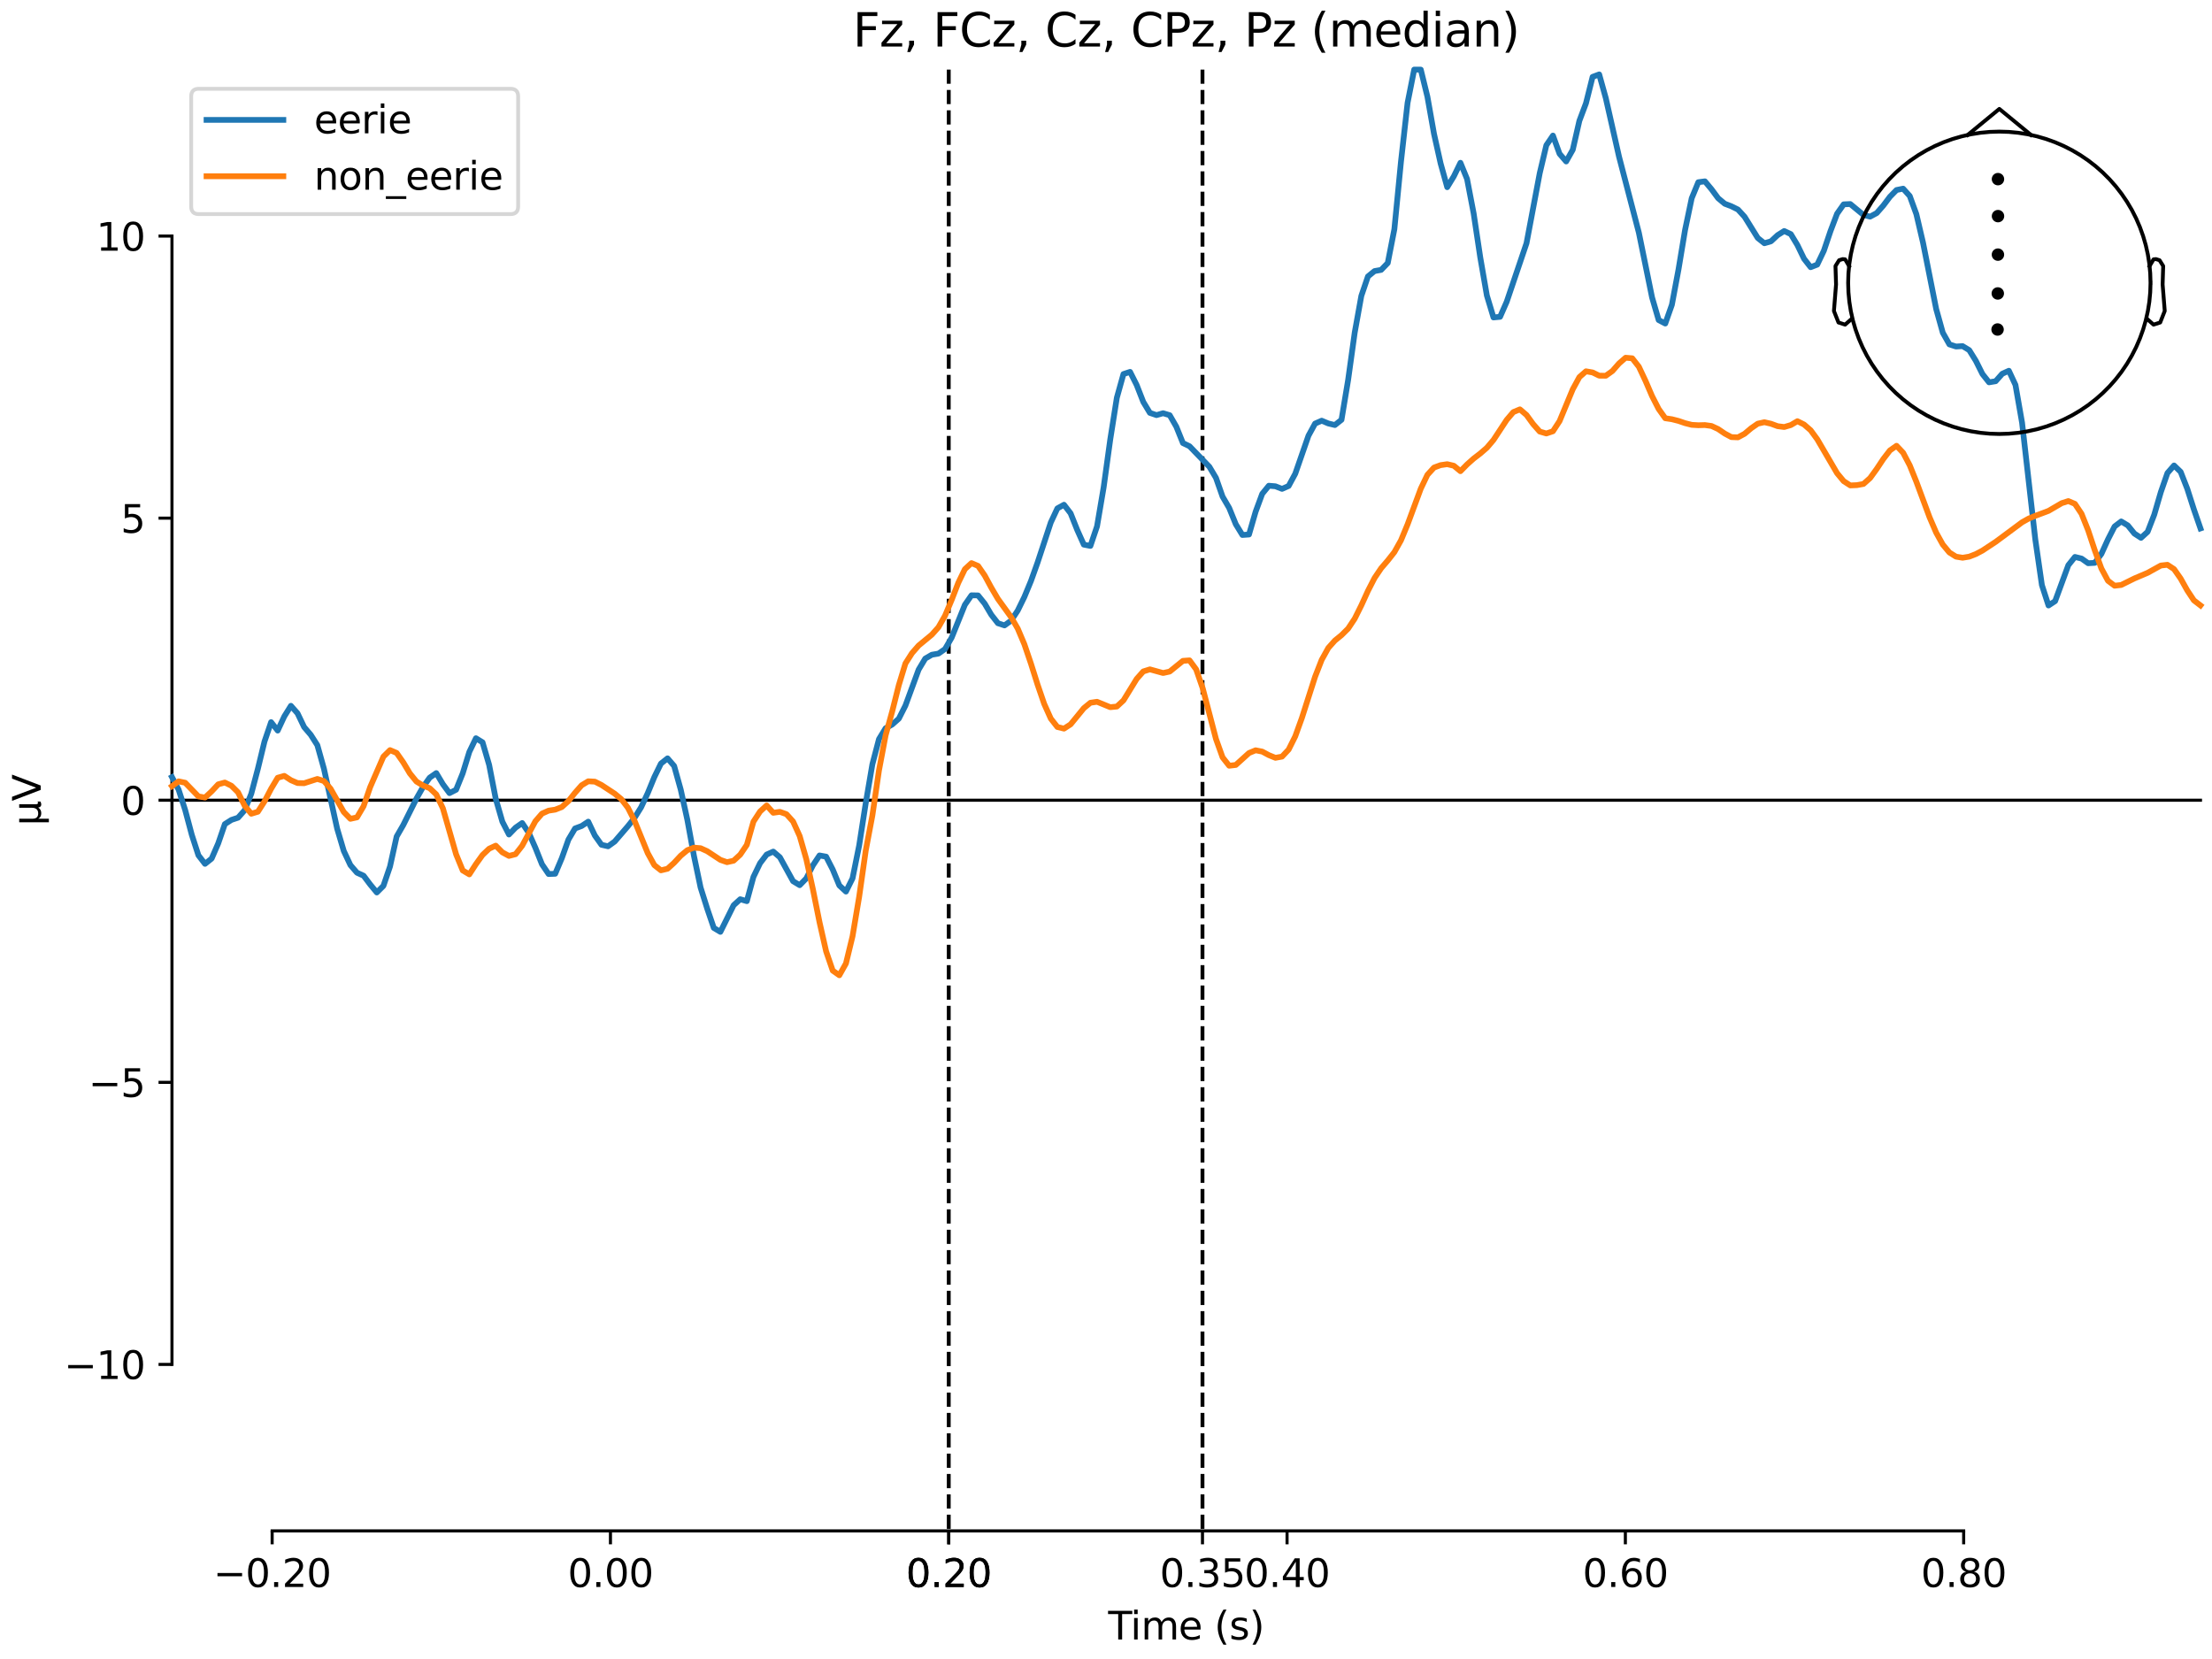 <?xml version="1.0" encoding="utf-8" standalone="no"?>
<!DOCTYPE svg PUBLIC "-//W3C//DTD SVG 1.1//EN"
  "http://www.w3.org/Graphics/SVG/1.1/DTD/svg11.dtd">
<svg xmlns:xlink="http://www.w3.org/1999/xlink" width="576pt" height="432pt" viewBox="0 0 576 432" xmlns="http://www.w3.org/2000/svg" version="1.1">
 <defs>
  <style type="text/css">*{stroke-linejoin: round; stroke-linecap: butt}</style>
 </defs>
 <g id="figure_1">
  <g id="patch_1">
   <path d="M 0 432 
L 576 432 
L 576 0 
L 0 0 
z
" style="fill: #ffffff"/>
  </g>
  <g id="axes_1">
   <g id="patch_2">
    <path d="M 44.783 398.644 
L 573 398.644 
L 573 18.118 
L 44.783 18.118 
L 44.783 398.644 
z
" style="fill: none; opacity: 0"/>
   </g>
   <g id="patch_3">
    <path d="M 44.783 355.286 
L 44.783 61.476 
" style="fill: none; stroke: #000000; stroke-width: 0.8; stroke-linejoin: miter; stroke-linecap: square"/>
   </g>
   <g id="LineCollection_1">
    <path d="M 247.054 18.118 
L 247.054 398.644 
" clip-path="url(#pf8545ac6f5)" style="fill: none; stroke-dasharray: 3.7,1.6; stroke-dashoffset: 0; stroke: #000000"/>
    <path d="M 313.124 18.118 
L 313.124 398.644 
" clip-path="url(#pf8545ac6f5)" style="fill: none; stroke-dasharray: 3.7,1.6; stroke-dashoffset: 0; stroke: #000000"/>
   </g>
   <g id="matplotlib.axis_1">
    <g id="xtick_1">
     <g id="line2d_1">
      <defs>
       <path id="m0a15d03a94" d="M 0 0 
L 0 3.5 
" style="stroke: #000000; stroke-width: 0.8"/>
      </defs>
      <g>
       <use xlink:href="#m0a15d03a94" x="70.867" y="398.644" style="stroke: #000000; stroke-width: 0.8"/>
      </g>
     </g>
     <g id="text_1">
      <!-- −0.20 -->
      <g transform="translate(55.544 413.242) scale(0.1 -0.1)">
       <defs>
        <path id="DejaVuSans-2212" d="M 678 2272 
L 4684 2272 
L 4684 1741 
L 678 1741 
L 678 2272 
z
" transform="scale(0.016)"/>
        <path id="DejaVuSans-30" d="M 2034 4250 
Q 1547 4250 1301 3770 
Q 1056 3291 1056 2328 
Q 1056 1369 1301 889 
Q 1547 409 2034 409 
Q 2525 409 2770 889 
Q 3016 1369 3016 2328 
Q 3016 3291 2770 3770 
Q 2525 4250 2034 4250 
z
M 2034 4750 
Q 2819 4750 3233 4129 
Q 3647 3509 3647 2328 
Q 3647 1150 3233 529 
Q 2819 -91 2034 -91 
Q 1250 -91 836 529 
Q 422 1150 422 2328 
Q 422 3509 836 4129 
Q 1250 4750 2034 4750 
z
" transform="scale(0.016)"/>
        <path id="DejaVuSans-2e" d="M 684 794 
L 1344 794 
L 1344 0 
L 684 0 
L 684 794 
z
" transform="scale(0.016)"/>
        <path id="DejaVuSans-32" d="M 1228 531 
L 3431 531 
L 3431 0 
L 469 0 
L 469 531 
Q 828 903 1448 1529 
Q 2069 2156 2228 2338 
Q 2531 2678 2651 2914 
Q 2772 3150 2772 3378 
Q 2772 3750 2511 3984 
Q 2250 4219 1831 4219 
Q 1534 4219 1204 4116 
Q 875 4013 500 3803 
L 500 4441 
Q 881 4594 1212 4672 
Q 1544 4750 1819 4750 
Q 2544 4750 2975 4387 
Q 3406 4025 3406 3419 
Q 3406 3131 3298 2873 
Q 3191 2616 2906 2266 
Q 2828 2175 2409 1742 
Q 1991 1309 1228 531 
z
" transform="scale(0.016)"/>
       </defs>
       <use xlink:href="#DejaVuSans-2212"/>
       <use xlink:href="#DejaVuSans-30" transform="translate(83.789 0)"/>
       <use xlink:href="#DejaVuSans-2e" transform="translate(147.412 0)"/>
       <use xlink:href="#DejaVuSans-32" transform="translate(179.199 0)"/>
       <use xlink:href="#DejaVuSans-30" transform="translate(242.822 0)"/>
      </g>
     </g>
    </g>
    <g id="xtick_2">
     <g id="line2d_2">
      <g>
       <use xlink:href="#m0a15d03a94" x="158.96" y="398.644" style="stroke: #000000; stroke-width: 0.8"/>
      </g>
     </g>
     <g id="text_2">
      <!-- 0.00 -->
      <g transform="translate(147.828 413.242) scale(0.1 -0.1)">
       <use xlink:href="#DejaVuSans-30"/>
       <use xlink:href="#DejaVuSans-2e" transform="translate(63.623 0)"/>
       <use xlink:href="#DejaVuSans-30" transform="translate(95.41 0)"/>
       <use xlink:href="#DejaVuSans-30" transform="translate(159.033 0)"/>
      </g>
     </g>
    </g>
    <g id="xtick_3">
     <g id="line2d_3">
      <g>
       <use xlink:href="#m0a15d03a94" x="247.054" y="398.644" style="stroke: #000000; stroke-width: 0.8"/>
      </g>
     </g>
     <g id="text_3">
      <!-- 0.20 -->
      <g transform="translate(235.921 413.242) scale(0.1 -0.1)">
       <use xlink:href="#DejaVuSans-30"/>
       <use xlink:href="#DejaVuSans-2e" transform="translate(63.623 0)"/>
       <use xlink:href="#DejaVuSans-32" transform="translate(95.41 0)"/>
       <use xlink:href="#DejaVuSans-30" transform="translate(159.033 0)"/>
      </g>
     </g>
    </g>
    <g id="xtick_4">
     <g id="line2d_4">
      <g>
       <use xlink:href="#m0a15d03a94" x="247.054" y="398.644" style="stroke: #000000; stroke-width: 0.8"/>
      </g>
     </g>
     <g id="text_4">
      <!-- 0.20 -->
      <g transform="translate(235.921 413.242) scale(0.1 -0.1)">
       <use xlink:href="#DejaVuSans-30"/>
       <use xlink:href="#DejaVuSans-2e" transform="translate(63.623 0)"/>
       <use xlink:href="#DejaVuSans-32" transform="translate(95.41 0)"/>
       <use xlink:href="#DejaVuSans-30" transform="translate(159.033 0)"/>
      </g>
     </g>
    </g>
    <g id="xtick_5">
     <g id="line2d_5">
      <g>
       <use xlink:href="#m0a15d03a94" x="313.124" y="398.644" style="stroke: #000000; stroke-width: 0.8"/>
      </g>
     </g>
     <g id="text_5">
      <!-- 0.35 -->
      <g transform="translate(301.991 413.242) scale(0.1 -0.1)">
       <defs>
        <path id="DejaVuSans-33" d="M 2597 2516 
Q 3050 2419 3304 2112 
Q 3559 1806 3559 1356 
Q 3559 666 3084 287 
Q 2609 -91 1734 -91 
Q 1441 -91 1130 -33 
Q 819 25 488 141 
L 488 750 
Q 750 597 1062 519 
Q 1375 441 1716 441 
Q 2309 441 2620 675 
Q 2931 909 2931 1356 
Q 2931 1769 2642 2001 
Q 2353 2234 1838 2234 
L 1294 2234 
L 1294 2753 
L 1863 2753 
Q 2328 2753 2575 2939 
Q 2822 3125 2822 3475 
Q 2822 3834 2567 4026 
Q 2313 4219 1838 4219 
Q 1578 4219 1281 4162 
Q 984 4106 628 3988 
L 628 4550 
Q 988 4650 1302 4700 
Q 1616 4750 1894 4750 
Q 2613 4750 3031 4423 
Q 3450 4097 3450 3541 
Q 3450 3153 3228 2886 
Q 3006 2619 2597 2516 
z
" transform="scale(0.016)"/>
        <path id="DejaVuSans-35" d="M 691 4666 
L 3169 4666 
L 3169 4134 
L 1269 4134 
L 1269 2991 
Q 1406 3038 1543 3061 
Q 1681 3084 1819 3084 
Q 2600 3084 3056 2656 
Q 3513 2228 3513 1497 
Q 3513 744 3044 326 
Q 2575 -91 1722 -91 
Q 1428 -91 1123 -41 
Q 819 9 494 109 
L 494 744 
Q 775 591 1075 516 
Q 1375 441 1709 441 
Q 2250 441 2565 725 
Q 2881 1009 2881 1497 
Q 2881 1984 2565 2268 
Q 2250 2553 1709 2553 
Q 1456 2553 1204 2497 
Q 953 2441 691 2322 
L 691 4666 
z
" transform="scale(0.016)"/>
       </defs>
       <use xlink:href="#DejaVuSans-30"/>
       <use xlink:href="#DejaVuSans-2e" transform="translate(63.623 0)"/>
       <use xlink:href="#DejaVuSans-33" transform="translate(95.41 0)"/>
       <use xlink:href="#DejaVuSans-35" transform="translate(159.033 0)"/>
      </g>
     </g>
    </g>
    <g id="xtick_6">
     <g id="line2d_6">
      <g>
       <use xlink:href="#m0a15d03a94" x="335.147" y="398.644" style="stroke: #000000; stroke-width: 0.8"/>
      </g>
     </g>
     <g id="text_6">
      <!-- 0.40 -->
      <g transform="translate(324.015 413.242) scale(0.1 -0.1)">
       <defs>
        <path id="DejaVuSans-34" d="M 2419 4116 
L 825 1625 
L 2419 1625 
L 2419 4116 
z
M 2253 4666 
L 3047 4666 
L 3047 1625 
L 3713 1625 
L 3713 1100 
L 3047 1100 
L 3047 0 
L 2419 0 
L 2419 1100 
L 313 1100 
L 313 1709 
L 2253 4666 
z
" transform="scale(0.016)"/>
       </defs>
       <use xlink:href="#DejaVuSans-30"/>
       <use xlink:href="#DejaVuSans-2e" transform="translate(63.623 0)"/>
       <use xlink:href="#DejaVuSans-34" transform="translate(95.41 0)"/>
       <use xlink:href="#DejaVuSans-30" transform="translate(159.033 0)"/>
      </g>
     </g>
    </g>
    <g id="xtick_7">
     <g id="line2d_7">
      <g>
       <use xlink:href="#m0a15d03a94" x="423.241" y="398.644" style="stroke: #000000; stroke-width: 0.8"/>
      </g>
     </g>
     <g id="text_7">
      <!-- 0.60 -->
      <g transform="translate(412.108 413.242) scale(0.1 -0.1)">
       <defs>
        <path id="DejaVuSans-36" d="M 2113 2584 
Q 1688 2584 1439 2293 
Q 1191 2003 1191 1497 
Q 1191 994 1439 701 
Q 1688 409 2113 409 
Q 2538 409 2786 701 
Q 3034 994 3034 1497 
Q 3034 2003 2786 2293 
Q 2538 2584 2113 2584 
z
M 3366 4563 
L 3366 3988 
Q 3128 4100 2886 4159 
Q 2644 4219 2406 4219 
Q 1781 4219 1451 3797 
Q 1122 3375 1075 2522 
Q 1259 2794 1537 2939 
Q 1816 3084 2150 3084 
Q 2853 3084 3261 2657 
Q 3669 2231 3669 1497 
Q 3669 778 3244 343 
Q 2819 -91 2113 -91 
Q 1303 -91 875 529 
Q 447 1150 447 2328 
Q 447 3434 972 4092 
Q 1497 4750 2381 4750 
Q 2619 4750 2861 4703 
Q 3103 4656 3366 4563 
z
" transform="scale(0.016)"/>
       </defs>
       <use xlink:href="#DejaVuSans-30"/>
       <use xlink:href="#DejaVuSans-2e" transform="translate(63.623 0)"/>
       <use xlink:href="#DejaVuSans-36" transform="translate(95.41 0)"/>
       <use xlink:href="#DejaVuSans-30" transform="translate(159.033 0)"/>
      </g>
     </g>
    </g>
    <g id="xtick_8">
     <g id="line2d_8">
      <g>
       <use xlink:href="#m0a15d03a94" x="511.334" y="398.644" style="stroke: #000000; stroke-width: 0.8"/>
      </g>
     </g>
     <g id="text_8">
      <!-- 0.80 -->
      <g transform="translate(500.202 413.242) scale(0.1 -0.1)">
       <defs>
        <path id="DejaVuSans-38" d="M 2034 2216 
Q 1584 2216 1326 1975 
Q 1069 1734 1069 1313 
Q 1069 891 1326 650 
Q 1584 409 2034 409 
Q 2484 409 2743 651 
Q 3003 894 3003 1313 
Q 3003 1734 2745 1975 
Q 2488 2216 2034 2216 
z
M 1403 2484 
Q 997 2584 770 2862 
Q 544 3141 544 3541 
Q 544 4100 942 4425 
Q 1341 4750 2034 4750 
Q 2731 4750 3128 4425 
Q 3525 4100 3525 3541 
Q 3525 3141 3298 2862 
Q 3072 2584 2669 2484 
Q 3125 2378 3379 2068 
Q 3634 1759 3634 1313 
Q 3634 634 3220 271 
Q 2806 -91 2034 -91 
Q 1263 -91 848 271 
Q 434 634 434 1313 
Q 434 1759 690 2068 
Q 947 2378 1403 2484 
z
M 1172 3481 
Q 1172 3119 1398 2916 
Q 1625 2713 2034 2713 
Q 2441 2713 2670 2916 
Q 2900 3119 2900 3481 
Q 2900 3844 2670 4047 
Q 2441 4250 2034 4250 
Q 1625 4250 1398 4047 
Q 1172 3844 1172 3481 
z
" transform="scale(0.016)"/>
       </defs>
       <use xlink:href="#DejaVuSans-30"/>
       <use xlink:href="#DejaVuSans-2e" transform="translate(63.623 0)"/>
       <use xlink:href="#DejaVuSans-38" transform="translate(95.41 0)"/>
       <use xlink:href="#DejaVuSans-30" transform="translate(159.033 0)"/>
      </g>
     </g>
    </g>
    <g id="text_9">
     <!-- Time (s) -->
     <g transform="translate(288.562 426.92) scale(0.1 -0.1)">
      <defs>
       <path id="DejaVuSans-54" d="M -19 4666 
L 3928 4666 
L 3928 4134 
L 2272 4134 
L 2272 0 
L 1638 0 
L 1638 4134 
L -19 4134 
L -19 4666 
z
" transform="scale(0.016)"/>
       <path id="DejaVuSans-69" d="M 603 3500 
L 1178 3500 
L 1178 0 
L 603 0 
L 603 3500 
z
M 603 4863 
L 1178 4863 
L 1178 4134 
L 603 4134 
L 603 4863 
z
" transform="scale(0.016)"/>
       <path id="DejaVuSans-6d" d="M 3328 2828 
Q 3544 3216 3844 3400 
Q 4144 3584 4550 3584 
Q 5097 3584 5394 3201 
Q 5691 2819 5691 2113 
L 5691 0 
L 5113 0 
L 5113 2094 
Q 5113 2597 4934 2840 
Q 4756 3084 4391 3084 
Q 3944 3084 3684 2787 
Q 3425 2491 3425 1978 
L 3425 0 
L 2847 0 
L 2847 2094 
Q 2847 2600 2669 2842 
Q 2491 3084 2119 3084 
Q 1678 3084 1418 2786 
Q 1159 2488 1159 1978 
L 1159 0 
L 581 0 
L 581 3500 
L 1159 3500 
L 1159 2956 
Q 1356 3278 1631 3431 
Q 1906 3584 2284 3584 
Q 2666 3584 2933 3390 
Q 3200 3197 3328 2828 
z
" transform="scale(0.016)"/>
       <path id="DejaVuSans-65" d="M 3597 1894 
L 3597 1613 
L 953 1613 
Q 991 1019 1311 708 
Q 1631 397 2203 397 
Q 2534 397 2845 478 
Q 3156 559 3463 722 
L 3463 178 
Q 3153 47 2828 -22 
Q 2503 -91 2169 -91 
Q 1331 -91 842 396 
Q 353 884 353 1716 
Q 353 2575 817 3079 
Q 1281 3584 2069 3584 
Q 2775 3584 3186 3129 
Q 3597 2675 3597 1894 
z
M 3022 2063 
Q 3016 2534 2758 2815 
Q 2500 3097 2075 3097 
Q 1594 3097 1305 2825 
Q 1016 2553 972 2059 
L 3022 2063 
z
" transform="scale(0.016)"/>
       <path id="DejaVuSans-20" transform="scale(0.016)"/>
       <path id="DejaVuSans-28" d="M 1984 4856 
Q 1566 4138 1362 3434 
Q 1159 2731 1159 2009 
Q 1159 1288 1364 580 
Q 1569 -128 1984 -844 
L 1484 -844 
Q 1016 -109 783 600 
Q 550 1309 550 2009 
Q 550 2706 781 3412 
Q 1013 4119 1484 4856 
L 1984 4856 
z
" transform="scale(0.016)"/>
       <path id="DejaVuSans-73" d="M 2834 3397 
L 2834 2853 
Q 2591 2978 2328 3040 
Q 2066 3103 1784 3103 
Q 1356 3103 1142 2972 
Q 928 2841 928 2578 
Q 928 2378 1081 2264 
Q 1234 2150 1697 2047 
L 1894 2003 
Q 2506 1872 2764 1633 
Q 3022 1394 3022 966 
Q 3022 478 2636 193 
Q 2250 -91 1575 -91 
Q 1294 -91 989 -36 
Q 684 19 347 128 
L 347 722 
Q 666 556 975 473 
Q 1284 391 1588 391 
Q 1994 391 2212 530 
Q 2431 669 2431 922 
Q 2431 1156 2273 1281 
Q 2116 1406 1581 1522 
L 1381 1569 
Q 847 1681 609 1914 
Q 372 2147 372 2553 
Q 372 3047 722 3315 
Q 1072 3584 1716 3584 
Q 2034 3584 2315 3537 
Q 2597 3491 2834 3397 
z
" transform="scale(0.016)"/>
       <path id="DejaVuSans-29" d="M 513 4856 
L 1013 4856 
Q 1481 4119 1714 3412 
Q 1947 2706 1947 2009 
Q 1947 1309 1714 600 
Q 1481 -109 1013 -844 
L 513 -844 
Q 928 -128 1133 580 
Q 1338 1288 1338 2009 
Q 1338 2731 1133 3434 
Q 928 4138 513 4856 
z
" transform="scale(0.016)"/>
      </defs>
      <use xlink:href="#DejaVuSans-54"/>
      <use xlink:href="#DejaVuSans-69" transform="translate(57.959 0)"/>
      <use xlink:href="#DejaVuSans-6d" transform="translate(85.742 0)"/>
      <use xlink:href="#DejaVuSans-65" transform="translate(183.154 0)"/>
      <use xlink:href="#DejaVuSans-20" transform="translate(244.678 0)"/>
      <use xlink:href="#DejaVuSans-28" transform="translate(276.465 0)"/>
      <use xlink:href="#DejaVuSans-73" transform="translate(315.479 0)"/>
      <use xlink:href="#DejaVuSans-29" transform="translate(367.578 0)"/>
     </g>
    </g>
   </g>
   <g id="matplotlib.axis_2">
    <g id="ytick_1">
     <g id="line2d_9">
      <defs>
       <path id="m4cf350b7ae" d="M 0 0 
L -3.5 0 
" style="stroke: #000000; stroke-width: 0.8"/>
      </defs>
      <g>
       <use xlink:href="#m4cf350b7ae" x="44.783" y="355.286" style="stroke: #000000; stroke-width: 0.8"/>
      </g>
     </g>
     <g id="text_10">
      <!-- −10 -->
      <g transform="translate(16.678 359.085) scale(0.1 -0.1)">
       <defs>
        <path id="DejaVuSans-31" d="M 794 531 
L 1825 531 
L 1825 4091 
L 703 3866 
L 703 4441 
L 1819 4666 
L 2450 4666 
L 2450 531 
L 3481 531 
L 3481 0 
L 794 0 
L 794 531 
z
" transform="scale(0.016)"/>
       </defs>
       <use xlink:href="#DejaVuSans-2212"/>
       <use xlink:href="#DejaVuSans-31" transform="translate(83.789 0)"/>
       <use xlink:href="#DejaVuSans-30" transform="translate(147.412 0)"/>
      </g>
     </g>
    </g>
    <g id="ytick_2">
     <g id="line2d_10">
      <g>
       <use xlink:href="#m4cf350b7ae" x="44.783" y="281.833" style="stroke: #000000; stroke-width: 0.8"/>
      </g>
     </g>
     <g id="text_11">
      <!-- −5 -->
      <g transform="translate(23.041 285.632) scale(0.1 -0.1)">
       <use xlink:href="#DejaVuSans-2212"/>
       <use xlink:href="#DejaVuSans-35" transform="translate(83.789 0)"/>
      </g>
     </g>
    </g>
    <g id="ytick_3">
     <g id="line2d_11">
      <g>
       <use xlink:href="#m4cf350b7ae" x="44.783" y="208.381" style="stroke: #000000; stroke-width: 0.8"/>
      </g>
     </g>
     <g id="text_12">
      <!-- 0 -->
      <g transform="translate(31.421 212.18) scale(0.1 -0.1)">
       <use xlink:href="#DejaVuSans-30"/>
      </g>
     </g>
    </g>
    <g id="ytick_4">
     <g id="line2d_12">
      <g>
       <use xlink:href="#m4cf350b7ae" x="44.783" y="134.929" style="stroke: #000000; stroke-width: 0.8"/>
      </g>
     </g>
     <g id="text_13">
      <!-- 5 -->
      <g transform="translate(31.421 138.728) scale(0.1 -0.1)">
       <use xlink:href="#DejaVuSans-35"/>
      </g>
     </g>
    </g>
    <g id="ytick_5">
     <g id="line2d_13">
      <g>
       <use xlink:href="#m4cf350b7ae" x="44.783" y="61.476" style="stroke: #000000; stroke-width: 0.8"/>
      </g>
     </g>
     <g id="text_14">
      <!-- 10 -->
      <g transform="translate(25.058 65.276) scale(0.1 -0.1)">
       <use xlink:href="#DejaVuSans-31"/>
       <use xlink:href="#DejaVuSans-30" transform="translate(63.623 0)"/>
      </g>
     </g>
    </g>
    <g id="text_15">
     <!-- µV -->
     <g transform="translate(10.599 214.982) rotate(-90) scale(0.1 -0.1)">
      <defs>
       <path id="DejaVuSans-b5" d="M 544 -1331 
L 544 3500 
L 1119 3500 
L 1119 1325 
Q 1119 872 1334 640 
Q 1550 409 1972 409 
Q 2434 409 2667 671 
Q 2900 934 2900 1459 
L 2900 3500 
L 3475 3500 
L 3475 806 
Q 3475 619 3529 530 
Q 3584 441 3700 441 
Q 3728 441 3778 458 
Q 3828 475 3916 513 
L 3916 50 
Q 3788 -22 3673 -56 
Q 3559 -91 3450 -91 
Q 3234 -91 3106 31 
Q 2978 153 2931 403 
Q 2775 156 2548 32 
Q 2322 -91 2016 -91 
Q 1697 -91 1473 31 
Q 1250 153 1119 397 
L 1119 -1331 
L 544 -1331 
z
" transform="scale(0.016)"/>
       <path id="DejaVuSans-56" d="M 1831 0 
L 50 4666 
L 709 4666 
L 2188 738 
L 3669 4666 
L 4325 4666 
L 2547 0 
L 1831 0 
z
" transform="scale(0.016)"/>
      </defs>
      <use xlink:href="#DejaVuSans-b5"/>
      <use xlink:href="#DejaVuSans-56" transform="translate(63.623 0)"/>
     </g>
    </g>
   </g>
   <g id="patch_4">
    <path d="M 70.867 398.644 
L 511.334 398.644 
" style="fill: none; stroke: #000000; stroke-width: 0.8; stroke-linejoin: miter; stroke-linecap: square"/>
   </g>
   <g id="patch_5">
    <path d="M 44.783 208.381 
L 573 208.381 
" style="fill: none; stroke: #000000; stroke-width: 0.8; stroke-linejoin: miter; stroke-linecap: square"/>
   </g>
   <g id="text_16">
    <!-- Fz, FCz, Cz, CPz, Pz (median) -->
    <g transform="translate(222.104 12.118) scale(0.12 -0.12)">
     <defs>
      <path id="DejaVuSans-46" d="M 628 4666 
L 3309 4666 
L 3309 4134 
L 1259 4134 
L 1259 2759 
L 3109 2759 
L 3109 2228 
L 1259 2228 
L 1259 0 
L 628 0 
L 628 4666 
z
" transform="scale(0.016)"/>
      <path id="DejaVuSans-7a" d="M 353 3500 
L 3084 3500 
L 3084 2975 
L 922 459 
L 3084 459 
L 3084 0 
L 275 0 
L 275 525 
L 2438 3041 
L 353 3041 
L 353 3500 
z
" transform="scale(0.016)"/>
      <path id="DejaVuSans-2c" d="M 750 794 
L 1409 794 
L 1409 256 
L 897 -744 
L 494 -744 
L 750 256 
L 750 794 
z
" transform="scale(0.016)"/>
      <path id="DejaVuSans-43" d="M 4122 4306 
L 4122 3641 
Q 3803 3938 3442 4084 
Q 3081 4231 2675 4231 
Q 1875 4231 1450 3742 
Q 1025 3253 1025 2328 
Q 1025 1406 1450 917 
Q 1875 428 2675 428 
Q 3081 428 3442 575 
Q 3803 722 4122 1019 
L 4122 359 
Q 3791 134 3420 21 
Q 3050 -91 2638 -91 
Q 1578 -91 968 557 
Q 359 1206 359 2328 
Q 359 3453 968 4101 
Q 1578 4750 2638 4750 
Q 3056 4750 3426 4639 
Q 3797 4528 4122 4306 
z
" transform="scale(0.016)"/>
      <path id="DejaVuSans-50" d="M 1259 4147 
L 1259 2394 
L 2053 2394 
Q 2494 2394 2734 2622 
Q 2975 2850 2975 3272 
Q 2975 3691 2734 3919 
Q 2494 4147 2053 4147 
L 1259 4147 
z
M 628 4666 
L 2053 4666 
Q 2838 4666 3239 4311 
Q 3641 3956 3641 3272 
Q 3641 2581 3239 2228 
Q 2838 1875 2053 1875 
L 1259 1875 
L 1259 0 
L 628 0 
L 628 4666 
z
" transform="scale(0.016)"/>
      <path id="DejaVuSans-64" d="M 2906 2969 
L 2906 4863 
L 3481 4863 
L 3481 0 
L 2906 0 
L 2906 525 
Q 2725 213 2448 61 
Q 2172 -91 1784 -91 
Q 1150 -91 751 415 
Q 353 922 353 1747 
Q 353 2572 751 3078 
Q 1150 3584 1784 3584 
Q 2172 3584 2448 3432 
Q 2725 3281 2906 2969 
z
M 947 1747 
Q 947 1113 1208 752 
Q 1469 391 1925 391 
Q 2381 391 2643 752 
Q 2906 1113 2906 1747 
Q 2906 2381 2643 2742 
Q 2381 3103 1925 3103 
Q 1469 3103 1208 2742 
Q 947 2381 947 1747 
z
" transform="scale(0.016)"/>
      <path id="DejaVuSans-61" d="M 2194 1759 
Q 1497 1759 1228 1600 
Q 959 1441 959 1056 
Q 959 750 1161 570 
Q 1363 391 1709 391 
Q 2188 391 2477 730 
Q 2766 1069 2766 1631 
L 2766 1759 
L 2194 1759 
z
M 3341 1997 
L 3341 0 
L 2766 0 
L 2766 531 
Q 2569 213 2275 61 
Q 1981 -91 1556 -91 
Q 1019 -91 701 211 
Q 384 513 384 1019 
Q 384 1609 779 1909 
Q 1175 2209 1959 2209 
L 2766 2209 
L 2766 2266 
Q 2766 2663 2505 2880 
Q 2244 3097 1772 3097 
Q 1472 3097 1187 3025 
Q 903 2953 641 2809 
L 641 3341 
Q 956 3463 1253 3523 
Q 1550 3584 1831 3584 
Q 2591 3584 2966 3190 
Q 3341 2797 3341 1997 
z
" transform="scale(0.016)"/>
      <path id="DejaVuSans-6e" d="M 3513 2113 
L 3513 0 
L 2938 0 
L 2938 2094 
Q 2938 2591 2744 2837 
Q 2550 3084 2163 3084 
Q 1697 3084 1428 2787 
Q 1159 2491 1159 1978 
L 1159 0 
L 581 0 
L 581 3500 
L 1159 3500 
L 1159 2956 
Q 1366 3272 1645 3428 
Q 1925 3584 2291 3584 
Q 2894 3584 3203 3211 
Q 3513 2838 3513 2113 
z
" transform="scale(0.016)"/>
     </defs>
     <use xlink:href="#DejaVuSans-46"/>
     <use xlink:href="#DejaVuSans-7a" transform="translate(57.52 0)"/>
     <use xlink:href="#DejaVuSans-2c" transform="translate(110.01 0)"/>
     <use xlink:href="#DejaVuSans-20" transform="translate(141.797 0)"/>
     <use xlink:href="#DejaVuSans-46" transform="translate(173.584 0)"/>
     <use xlink:href="#DejaVuSans-43" transform="translate(231.104 0)"/>
     <use xlink:href="#DejaVuSans-7a" transform="translate(300.928 0)"/>
     <use xlink:href="#DejaVuSans-2c" transform="translate(353.418 0)"/>
     <use xlink:href="#DejaVuSans-20" transform="translate(385.205 0)"/>
     <use xlink:href="#DejaVuSans-43" transform="translate(416.992 0)"/>
     <use xlink:href="#DejaVuSans-7a" transform="translate(486.816 0)"/>
     <use xlink:href="#DejaVuSans-2c" transform="translate(539.307 0)"/>
     <use xlink:href="#DejaVuSans-20" transform="translate(571.094 0)"/>
     <use xlink:href="#DejaVuSans-43" transform="translate(602.881 0)"/>
     <use xlink:href="#DejaVuSans-50" transform="translate(672.705 0)"/>
     <use xlink:href="#DejaVuSans-7a" transform="translate(733.008 0)"/>
     <use xlink:href="#DejaVuSans-2c" transform="translate(785.498 0)"/>
     <use xlink:href="#DejaVuSans-20" transform="translate(817.285 0)"/>
     <use xlink:href="#DejaVuSans-50" transform="translate(849.072 0)"/>
     <use xlink:href="#DejaVuSans-7a" transform="translate(909.375 0)"/>
     <use xlink:href="#DejaVuSans-20" transform="translate(961.865 0)"/>
     <use xlink:href="#DejaVuSans-28" transform="translate(993.652 0)"/>
     <use xlink:href="#DejaVuSans-6d" transform="translate(1032.666 0)"/>
     <use xlink:href="#DejaVuSans-65" transform="translate(1130.078 0)"/>
     <use xlink:href="#DejaVuSans-64" transform="translate(1191.602 0)"/>
     <use xlink:href="#DejaVuSans-69" transform="translate(1255.078 0)"/>
     <use xlink:href="#DejaVuSans-61" transform="translate(1282.861 0)"/>
     <use xlink:href="#DejaVuSans-6e" transform="translate(1344.141 0)"/>
     <use xlink:href="#DejaVuSans-29" transform="translate(1407.52 0)"/>
    </g>
   </g>
   <g id="legend_1">
    <g id="patch_6">
     <path d="M 51.783 55.753 
L 132.925 55.753 
Q 134.925 55.753 134.925 53.753 
L 134.925 25.118 
Q 134.925 23.118 132.925 23.118 
L 51.783 23.118 
Q 49.783 23.118 49.783 25.118 
L 49.783 53.753 
Q 49.783 55.753 51.783 55.753 
z
" style="fill: #ffffff; opacity: 0.8; stroke: #cccccc; stroke-linejoin: miter"/>
    </g>
    <g id="line2d_14">
     <path d="M 53.783 31.217 
L 63.783 31.217 
L 73.783 31.217 
" style="fill: none; stroke: #1f77b4; stroke-width: 1.5; stroke-linecap: square"/>
    </g>
    <g id="text_17">
     <!-- eerie -->
     <g transform="translate(81.783 34.717) scale(0.1 -0.1)">
      <defs>
       <path id="DejaVuSans-72" d="M 2631 2963 
Q 2534 3019 2420 3045 
Q 2306 3072 2169 3072 
Q 1681 3072 1420 2755 
Q 1159 2438 1159 1844 
L 1159 0 
L 581 0 
L 581 3500 
L 1159 3500 
L 1159 2956 
Q 1341 3275 1631 3429 
Q 1922 3584 2338 3584 
Q 2397 3584 2469 3576 
Q 2541 3569 2628 3553 
L 2631 2963 
z
" transform="scale(0.016)"/>
      </defs>
      <use xlink:href="#DejaVuSans-65"/>
      <use xlink:href="#DejaVuSans-65" transform="translate(61.523 0)"/>
      <use xlink:href="#DejaVuSans-72" transform="translate(123.047 0)"/>
      <use xlink:href="#DejaVuSans-69" transform="translate(164.16 0)"/>
      <use xlink:href="#DejaVuSans-65" transform="translate(191.943 0)"/>
     </g>
    </g>
    <g id="line2d_15">
     <path d="M 53.783 45.895 
L 63.783 45.895 
L 73.783 45.895 
" style="fill: none; stroke: #ff7f0e; stroke-width: 1.5; stroke-linecap: square"/>
    </g>
    <g id="text_18">
     <!-- non_eerie -->
     <g transform="translate(81.783 49.395) scale(0.1 -0.1)">
      <defs>
       <path id="DejaVuSans-6f" d="M 1959 3097 
Q 1497 3097 1228 2736 
Q 959 2375 959 1747 
Q 959 1119 1226 758 
Q 1494 397 1959 397 
Q 2419 397 2687 759 
Q 2956 1122 2956 1747 
Q 2956 2369 2687 2733 
Q 2419 3097 1959 3097 
z
M 1959 3584 
Q 2709 3584 3137 3096 
Q 3566 2609 3566 1747 
Q 3566 888 3137 398 
Q 2709 -91 1959 -91 
Q 1206 -91 779 398 
Q 353 888 353 1747 
Q 353 2609 779 3096 
Q 1206 3584 1959 3584 
z
" transform="scale(0.016)"/>
       <path id="DejaVuSans-5f" d="M 3263 -1063 
L 3263 -1509 
L -63 -1509 
L -63 -1063 
L 3263 -1063 
z
" transform="scale(0.016)"/>
      </defs>
      <use xlink:href="#DejaVuSans-6e"/>
      <use xlink:href="#DejaVuSans-6f" transform="translate(63.379 0)"/>
      <use xlink:href="#DejaVuSans-6e" transform="translate(124.561 0)"/>
      <use xlink:href="#DejaVuSans-5f" transform="translate(187.939 0)"/>
      <use xlink:href="#DejaVuSans-65" transform="translate(237.939 0)"/>
      <use xlink:href="#DejaVuSans-65" transform="translate(299.463 0)"/>
      <use xlink:href="#DejaVuSans-72" transform="translate(360.986 0)"/>
      <use xlink:href="#DejaVuSans-69" transform="translate(402.1 0)"/>
      <use xlink:href="#DejaVuSans-65" transform="translate(429.883 0)"/>
     </g>
    </g>
   </g>
   <g id="line2d_16">
    <path d="M 44.783 202.355 
L 46.504 205.597 
L 48.224 210.94 
L 49.945 217.392 
L 51.665 222.712 
L 53.386 224.947 
L 55.107 223.575 
L 56.827 219.609 
L 58.548 214.594 
L 60.268 213.498 
L 61.989 212.926 
L 63.709 210.985 
L 65.43 206.695 
L 67.151 200.19 
L 68.871 193.102 
L 70.592 188.042 
L 72.312 190.241 
L 74.033 186.551 
L 75.753 183.79 
L 77.474 185.738 
L 79.195 189.327 
L 80.915 191.338 
L 82.636 194.039 
L 84.356 200.185 
L 87.797 215.788 
L 89.518 221.585 
L 91.239 225.256 
L 92.959 227.252 
L 94.68 228.034 
L 96.4 230.319 
L 98.121 232.398 
L 99.841 230.678 
L 101.562 225.621 
L 103.283 217.831 
L 105.003 214.844 
L 108.444 207.949 
L 110.165 204.919 
L 111.886 202.506 
L 113.606 201.31 
L 115.327 204.199 
L 117.047 206.528 
L 118.768 205.647 
L 120.488 201.383 
L 122.209 195.798 
L 123.93 192.233 
L 125.65 193.289 
L 127.371 199.173 
L 129.091 208.006 
L 130.812 213.959 
L 132.532 217.301 
L 134.253 215.517 
L 135.974 214.312 
L 137.694 216.868 
L 139.415 220.758 
L 141.135 225.061 
L 142.856 227.598 
L 144.576 227.526 
L 146.297 223.458 
L 148.018 218.63 
L 149.738 215.728 
L 151.459 215.087 
L 153.179 213.955 
L 154.9 217.567 
L 156.62 219.981 
L 158.341 220.376 
L 160.062 219.137 
L 163.503 215.138 
L 165.223 212.98 
L 166.944 210.213 
L 168.664 206.543 
L 170.385 202.357 
L 172.106 198.832 
L 173.826 197.47 
L 175.547 199.454 
L 177.267 205.636 
L 178.988 213.505 
L 180.709 222.895 
L 182.429 231.1 
L 184.15 236.583 
L 185.87 241.63 
L 187.591 242.654 
L 191.032 235.725 
L 192.753 234.162 
L 194.473 234.659 
L 196.194 228.344 
L 197.914 224.782 
L 199.635 222.523 
L 201.355 221.752 
L 203.076 223.228 
L 206.517 229.461 
L 208.238 230.499 
L 209.958 228.734 
L 211.679 225.337 
L 213.399 222.756 
L 215.12 223.07 
L 216.841 226.418 
L 218.561 230.571 
L 220.282 232.165 
L 222.002 228.707 
L 223.723 220.174 
L 225.443 209.096 
L 227.164 199.013 
L 228.885 192.458 
L 230.605 189.633 
L 232.326 188.664 
L 234.046 187.144 
L 235.767 183.738 
L 239.208 174.369 
L 240.929 171.493 
L 242.649 170.491 
L 244.37 170.196 
L 246.09 169.006 
L 247.811 166.034 
L 251.252 157.488 
L 252.973 155.014 
L 254.693 155.049 
L 256.414 157.182 
L 258.134 160.082 
L 259.855 162.287 
L 261.576 162.852 
L 263.296 161.607 
L 265.017 158.981 
L 266.737 155.461 
L 268.458 151.295 
L 270.178 146.488 
L 273.62 136.062 
L 275.34 132.382 
L 277.061 131.432 
L 278.781 133.666 
L 280.502 137.981 
L 282.222 141.82 
L 283.943 142.156 
L 285.664 137.065 
L 287.384 126.921 
L 289.105 114.451 
L 290.825 103.566 
L 292.546 97.402 
L 294.267 96.835 
L 295.987 100.254 
L 297.708 104.657 
L 299.428 107.51 
L 301.149 108.093 
L 302.869 107.6 
L 304.59 108.117 
L 306.311 111.109 
L 308.031 115.374 
L 309.752 116.199 
L 314.913 121.542 
L 316.634 124.431 
L 318.355 129.32 
L 320.075 132.268 
L 321.796 136.502 
L 323.516 139.307 
L 325.237 139.183 
L 326.957 133.257 
L 328.678 128.59 
L 330.399 126.484 
L 332.119 126.626 
L 333.84 127.304 
L 335.56 126.545 
L 337.281 123.359 
L 340.722 113.455 
L 342.443 110.3 
L 344.163 109.544 
L 345.884 110.266 
L 347.604 110.68 
L 349.325 109.312 
L 351.046 98.961 
L 352.766 86.599 
L 354.487 77.049 
L 356.207 71.986 
L 357.928 70.586 
L 359.648 70.277 
L 361.369 68.491 
L 363.09 59.69 
L 364.81 42.107 
L 366.531 26.772 
L 368.251 18.118 
L 369.972 18.127 
L 371.692 25.163 
L 373.413 34.852 
L 375.134 42.566 
L 376.854 48.744 
L 378.575 45.915 
L 380.295 42.388 
L 382.016 46.599 
L 383.736 55.578 
L 385.457 67.028 
L 387.178 76.953 
L 388.898 82.66 
L 390.619 82.499 
L 392.339 78.587 
L 397.501 63.336 
L 400.942 45.101 
L 402.663 37.826 
L 404.383 35.301 
L 406.104 40.045 
L 407.825 42.049 
L 409.545 38.994 
L 411.266 31.46 
L 412.986 26.886 
L 414.707 20.017 
L 416.427 19.375 
L 418.148 25.554 
L 421.589 40.783 
L 426.751 60.571 
L 430.192 77.445 
L 431.913 83.342 
L 433.633 84.25 
L 435.354 79.369 
L 437.074 70.194 
L 438.795 59.847 
L 440.515 51.625 
L 442.236 47.45 
L 443.957 47.218 
L 445.677 49.281 
L 447.398 51.613 
L 449.118 53.048 
L 450.839 53.709 
L 452.559 54.557 
L 454.28 56.435 
L 457.721 61.975 
L 459.442 63.341 
L 461.162 62.836 
L 462.883 61.237 
L 464.603 60.152 
L 466.324 60.964 
L 468.045 63.821 
L 469.765 67.373 
L 471.486 69.579 
L 473.206 68.908 
L 474.927 65.297 
L 476.648 60.2 
L 478.368 55.657 
L 480.089 53.211 
L 481.809 53.13 
L 485.25 55.97 
L 486.971 56.413 
L 488.692 55.486 
L 490.412 53.525 
L 492.133 51.236 
L 493.853 49.477 
L 495.574 49.127 
L 497.294 51.035 
L 499.015 55.762 
L 500.736 63.127 
L 504.177 80.459 
L 505.897 86.637 
L 507.618 89.677 
L 509.338 90.233 
L 511.059 90.129 
L 512.78 91.174 
L 514.5 93.947 
L 516.221 97.387 
L 517.941 99.558 
L 519.662 99.267 
L 521.382 97.329 
L 523.103 96.543 
L 524.824 100.232 
L 526.544 110.084 
L 529.985 140.438 
L 531.706 152.36 
L 533.427 157.67 
L 535.147 156.536 
L 538.588 147.177 
L 540.309 145.026 
L 542.029 145.448 
L 543.75 146.664 
L 545.471 146.566 
L 547.191 144.241 
L 548.912 140.457 
L 550.632 137.095 
L 552.353 135.781 
L 554.073 136.814 
L 555.794 138.942 
L 557.515 140.054 
L 559.235 138.488 
L 560.956 134.036 
L 562.676 128.133 
L 564.397 123.183 
L 566.117 121.206 
L 567.838 122.872 
L 569.559 127.269 
L 571.279 132.634 
L 573 137.602 
L 573 137.602 
" style="fill: none; stroke: #1f77b4; stroke-width: 1.5; stroke-linecap: square"/>
   </g>
   <g id="line2d_17">
    <path d="M 44.783 204.726 
L 46.504 203.462 
L 48.224 203.823 
L 51.665 207.379 
L 53.386 207.679 
L 55.107 206.077 
L 56.827 204.234 
L 58.548 203.769 
L 60.268 204.616 
L 61.989 206.325 
L 63.709 209.811 
L 65.43 211.894 
L 67.151 211.376 
L 68.871 208.688 
L 70.592 205.398 
L 72.312 202.523 
L 74.033 202.034 
L 75.753 203.162 
L 77.474 203.903 
L 79.195 203.95 
L 82.636 202.838 
L 84.356 203.38 
L 86.077 205.378 
L 89.518 211.446 
L 91.239 213.218 
L 92.959 212.841 
L 94.68 209.921 
L 96.4 204.943 
L 99.841 197.022 
L 101.562 195.328 
L 103.283 196.061 
L 105.003 198.515 
L 106.724 201.389 
L 108.444 203.513 
L 110.165 204.554 
L 111.886 205.245 
L 113.606 206.87 
L 115.327 210.487 
L 118.768 222.46 
L 120.488 226.66 
L 122.209 227.685 
L 123.93 225.028 
L 125.65 222.632 
L 127.371 220.999 
L 129.091 220.203 
L 130.812 221.945 
L 132.532 222.876 
L 134.253 222.431 
L 135.974 220.223 
L 139.415 213.842 
L 141.135 211.859 
L 142.856 211.092 
L 144.576 210.829 
L 146.297 210.151 
L 148.018 208.592 
L 149.738 206.437 
L 151.459 204.482 
L 153.179 203.445 
L 154.9 203.535 
L 156.62 204.405 
L 160.062 206.664 
L 161.782 208.089 
L 163.503 210.332 
L 165.223 213.711 
L 168.664 222.146 
L 170.385 225.275 
L 172.106 226.632 
L 173.826 226.223 
L 175.547 224.66 
L 177.267 222.812 
L 178.988 221.385 
L 180.709 220.727 
L 182.429 220.869 
L 184.15 221.645 
L 187.591 223.91 
L 189.311 224.509 
L 191.032 224.125 
L 192.753 222.546 
L 194.473 220.004 
L 196.194 213.958 
L 197.914 211.316 
L 199.635 209.74 
L 201.355 211.648 
L 203.076 211.399 
L 204.797 212.012 
L 206.517 213.918 
L 208.238 217.714 
L 209.958 223.716 
L 211.679 231.569 
L 213.399 240.128 
L 215.12 247.736 
L 216.841 252.745 
L 218.561 253.959 
L 220.282 250.889 
L 222.002 243.788 
L 223.723 233.532 
L 225.443 221.457 
L 227.164 212.359 
L 228.885 200.61 
L 230.605 191.502 
L 232.326 185.254 
L 234.046 178.423 
L 235.767 172.772 
L 237.488 170.071 
L 239.208 168.102 
L 242.649 165.261 
L 244.37 163.333 
L 246.09 160.315 
L 247.811 156.213 
L 249.532 151.769 
L 251.252 148.212 
L 252.973 146.632 
L 254.693 147.366 
L 256.414 149.857 
L 258.134 153.026 
L 259.855 155.949 
L 263.296 160.708 
L 265.017 163.682 
L 266.737 167.748 
L 268.458 172.807 
L 270.178 178.261 
L 271.899 183.276 
L 273.62 187.113 
L 275.34 189.309 
L 277.061 189.732 
L 278.781 188.618 
L 282.222 184.406 
L 283.943 182.994 
L 285.664 182.742 
L 289.105 184.15 
L 290.825 183.982 
L 292.546 182.387 
L 295.987 176.788 
L 297.708 174.84 
L 299.428 174.299 
L 302.869 175.252 
L 304.59 174.872 
L 308.031 172.084 
L 309.752 171.958 
L 311.472 174.292 
L 313.193 179.262 
L 316.634 192.419 
L 318.355 197.214 
L 320.075 199.397 
L 321.796 199.193 
L 325.237 196.086 
L 326.957 195.373 
L 328.678 195.71 
L 330.399 196.633 
L 332.119 197.333 
L 333.84 197.018 
L 335.56 195.187 
L 337.281 191.737 
L 339.001 186.97 
L 342.443 176.228 
L 344.163 171.825 
L 345.884 168.726 
L 347.604 166.795 
L 349.325 165.395 
L 351.046 163.685 
L 352.766 161.095 
L 354.487 157.638 
L 356.207 153.869 
L 357.928 150.519 
L 359.648 147.966 
L 361.369 145.961 
L 363.09 143.777 
L 364.81 140.702 
L 366.531 136.544 
L 369.972 127.244 
L 371.692 123.646 
L 373.413 121.752 
L 375.134 121.12 
L 376.854 120.872 
L 378.575 121.277 
L 380.295 122.696 
L 382.016 120.943 
L 383.736 119.41 
L 385.457 118.09 
L 387.178 116.596 
L 388.898 114.572 
L 392.339 109.339 
L 394.06 107.312 
L 395.78 106.594 
L 397.501 108.06 
L 399.222 110.429 
L 400.942 112.377 
L 402.663 112.876 
L 404.383 112.298 
L 406.104 109.657 
L 409.545 101.361 
L 411.266 98.2 
L 412.986 96.685 
L 414.707 96.985 
L 416.427 97.824 
L 418.148 97.842 
L 419.869 96.61 
L 421.589 94.642 
L 423.31 93.15 
L 425.03 93.299 
L 426.751 95.488 
L 428.471 99.147 
L 430.192 103.14 
L 431.913 106.5 
L 433.633 108.91 
L 435.354 109.166 
L 437.074 109.605 
L 438.795 110.191 
L 440.515 110.627 
L 442.236 110.73 
L 443.957 110.684 
L 445.677 110.924 
L 447.398 111.726 
L 449.118 112.895 
L 450.839 113.819 
L 452.559 113.885 
L 454.28 112.961 
L 456.001 111.514 
L 457.721 110.322 
L 459.442 109.941 
L 461.162 110.34 
L 462.883 110.974 
L 464.603 111.193 
L 466.324 110.684 
L 468.045 109.677 
L 469.765 110.536 
L 471.486 112.032 
L 473.206 114.377 
L 478.368 123.21 
L 480.089 125.291 
L 481.809 126.401 
L 483.53 126.33 
L 485.25 126.018 
L 486.971 124.483 
L 488.692 122.11 
L 490.412 119.517 
L 492.133 117.285 
L 493.853 116.079 
L 495.574 117.901 
L 497.294 121.175 
L 499.015 125.439 
L 502.456 134.705 
L 504.177 138.702 
L 505.897 141.798 
L 507.618 143.864 
L 509.338 144.949 
L 511.059 145.235 
L 512.78 144.949 
L 514.5 144.282 
L 516.221 143.371 
L 519.662 141.102 
L 526.544 136.002 
L 528.265 135.036 
L 529.985 134.324 
L 533.427 133.033 
L 536.868 131.025 
L 538.588 130.475 
L 540.309 131.206 
L 542.029 133.781 
L 543.75 138.098 
L 545.471 143.279 
L 547.191 148.024 
L 548.912 151.229 
L 550.632 152.52 
L 552.353 152.326 
L 555.794 150.625 
L 559.235 149.164 
L 562.676 147.261 
L 564.397 147.068 
L 566.117 148.197 
L 567.838 150.658 
L 569.559 153.734 
L 571.279 156.328 
L 573 157.652 
L 573 157.652 
" style="fill: none; stroke: #ff7f0e; stroke-width: 1.5; stroke-linecap: square"/>
   </g>
  </g>
  <g id="axes_2">
   <g id="PathCollection_1">
    <defs>
     <path id="C0_0_3802317d09" d="M 0 1.118 
C 0.297 1.118 0.581 1 0.791 0.791 
C 1 0.581 1.118 0.297 1.118 -0 
C 1.118 -0.297 1 -0.581 0.791 -0.791 
C 0.581 -1 0.297 -1.118 0 -1.118 
C -0.297 -1.118 -0.581 -1 -0.791 -0.791 
C -1 -0.581 -1.118 -0.297 -1.118 0 
C -1.118 0.297 -1 0.581 -0.791 0.791 
C -0.581 1 -0.297 1.118 0 1.118 
z
"/>
    </defs>
    <g clip-path="url(#p18b1c6b827)">
     <use xlink:href="#C0_0_3802317d09" x="520.267" y="46.647" style="stroke: #000000"/>
    </g>
    <g clip-path="url(#p18b1c6b827)">
     <use xlink:href="#C0_0_3802317d09" x="520.275" y="56.276" style="stroke: #000000"/>
    </g>
    <g clip-path="url(#p18b1c6b827)">
     <use xlink:href="#C0_0_3802317d09" x="520.22" y="76.414" style="stroke: #000000"/>
    </g>
    <g clip-path="url(#p18b1c6b827)">
     <use xlink:href="#C0_0_3802317d09" x="520.163" y="85.802" style="stroke: #000000"/>
    </g>
    <g clip-path="url(#p18b1c6b827)">
     <use xlink:href="#C0_0_3802317d09" x="520.258" y="66.304" style="stroke: #000000"/>
    </g>
   </g>
   <g id="matplotlib.axis_3"/>
   <g id="matplotlib.axis_4"/>
   <g id="line2d_18">
    <path d="M 559.992 73.637 
L 559.914 71.165 
L 559.682 68.702 
L 559.295 66.26 
L 558.755 63.846 
L 558.065 61.471 
L 557.227 59.144 
L 556.245 56.874 
L 555.122 54.67 
L 553.863 52.542 
L 552.473 50.496 
L 550.957 48.542 
L 549.322 46.687 
L 547.573 44.938 
L 545.718 43.302 
L 543.763 41.786 
L 541.718 40.396 
L 539.589 39.137 
L 537.385 38.014 
L 535.116 37.032 
L 532.789 36.194 
L 530.414 35.504 
L 528 34.965 
L 525.557 34.578 
L 523.095 34.345 
L 520.623 34.267 
L 518.151 34.345 
L 515.689 34.578 
L 513.246 34.965 
L 510.832 35.504 
L 508.457 36.194 
L 506.13 37.032 
L 503.86 38.014 
L 501.656 39.137 
L 499.528 40.396 
L 497.482 41.786 
L 495.528 43.302 
L 493.673 44.938 
L 491.924 46.687 
L 490.288 48.542 
L 488.772 50.496 
L 487.382 52.542 
L 486.123 54.67 
L 485 56.874 
L 484.018 59.144 
L 483.18 61.471 
L 482.49 63.846 
L 481.951 66.26 
L 481.564 68.702 
L 481.331 71.165 
L 481.254 73.637 
L 481.331 76.109 
L 481.564 78.571 
L 481.951 81.014 
L 482.49 83.427 
L 483.18 85.802 
L 484.018 88.129 
L 485 90.399 
L 486.123 92.603 
L 487.382 94.732 
L 488.772 96.777 
L 490.288 98.732 
L 491.924 100.587 
L 493.673 102.336 
L 495.528 103.971 
L 497.482 105.487 
L 499.528 106.877 
L 501.656 108.136 
L 503.86 109.259 
L 506.13 110.241 
L 508.457 111.079 
L 510.832 111.769 
L 513.246 112.309 
L 515.689 112.696 
L 518.151 112.928 
L 520.623 113.006 
L 523.095 112.928 
L 525.557 112.696 
L 528 112.309 
L 530.414 111.769 
L 532.789 111.079 
L 535.116 110.241 
L 537.385 109.259 
L 539.589 108.136 
L 541.718 106.877 
L 543.763 105.487 
L 545.718 103.971 
L 547.573 102.336 
L 549.322 100.587 
L 550.957 98.732 
L 552.473 96.777 
L 553.863 94.732 
L 555.122 92.603 
L 556.245 90.399 
L 557.227 88.129 
L 558.065 85.802 
L 558.755 83.427 
L 559.295 81.014 
L 559.682 78.571 
L 559.914 76.109 
L 559.992 73.637 
" style="fill: none; stroke: #000000; stroke-linecap: square"/>
   </g>
   <g id="line2d_19">
    <path d="M 512.377 35.141 
L 520.623 28.362 
L 528.868 35.141 
" style="fill: none; stroke: #000000; stroke-linecap: square"/>
   </g>
   <g id="line2d_20">
    <path d="M 481.49 69.267 
L 480.466 67.534 
L 479.836 67.471 
L 478.899 67.763 
L 477.954 69.267 
L 478.104 74.07 
L 477.553 80.975 
L 478.734 83.975 
L 480.466 84.534 
L 482.12 83.077 
" style="fill: none; stroke: #000000; stroke-linecap: square"/>
   </g>
   <g id="line2d_21">
    <path d="M 559.756 69.267 
L 560.779 67.534 
L 561.409 67.471 
L 562.346 67.763 
L 563.291 69.267 
L 563.142 74.07 
L 563.693 80.975 
L 562.512 83.975 
L 560.779 84.534 
L 559.126 83.077 
" style="fill: none; stroke: #000000; stroke-linecap: square"/>
   </g>
  </g>
 </g>
 <defs>
  <clipPath id="pf8545ac6f5">
   <rect x="44.783" y="18.118" width="528.217" height="380.525"/>
  </clipPath>
  <clipPath id="p18b1c6b827">
   <rect x="473.246" y="24.13" width="94.754" height="93.108"/>
  </clipPath>
 </defs>
</svg>

